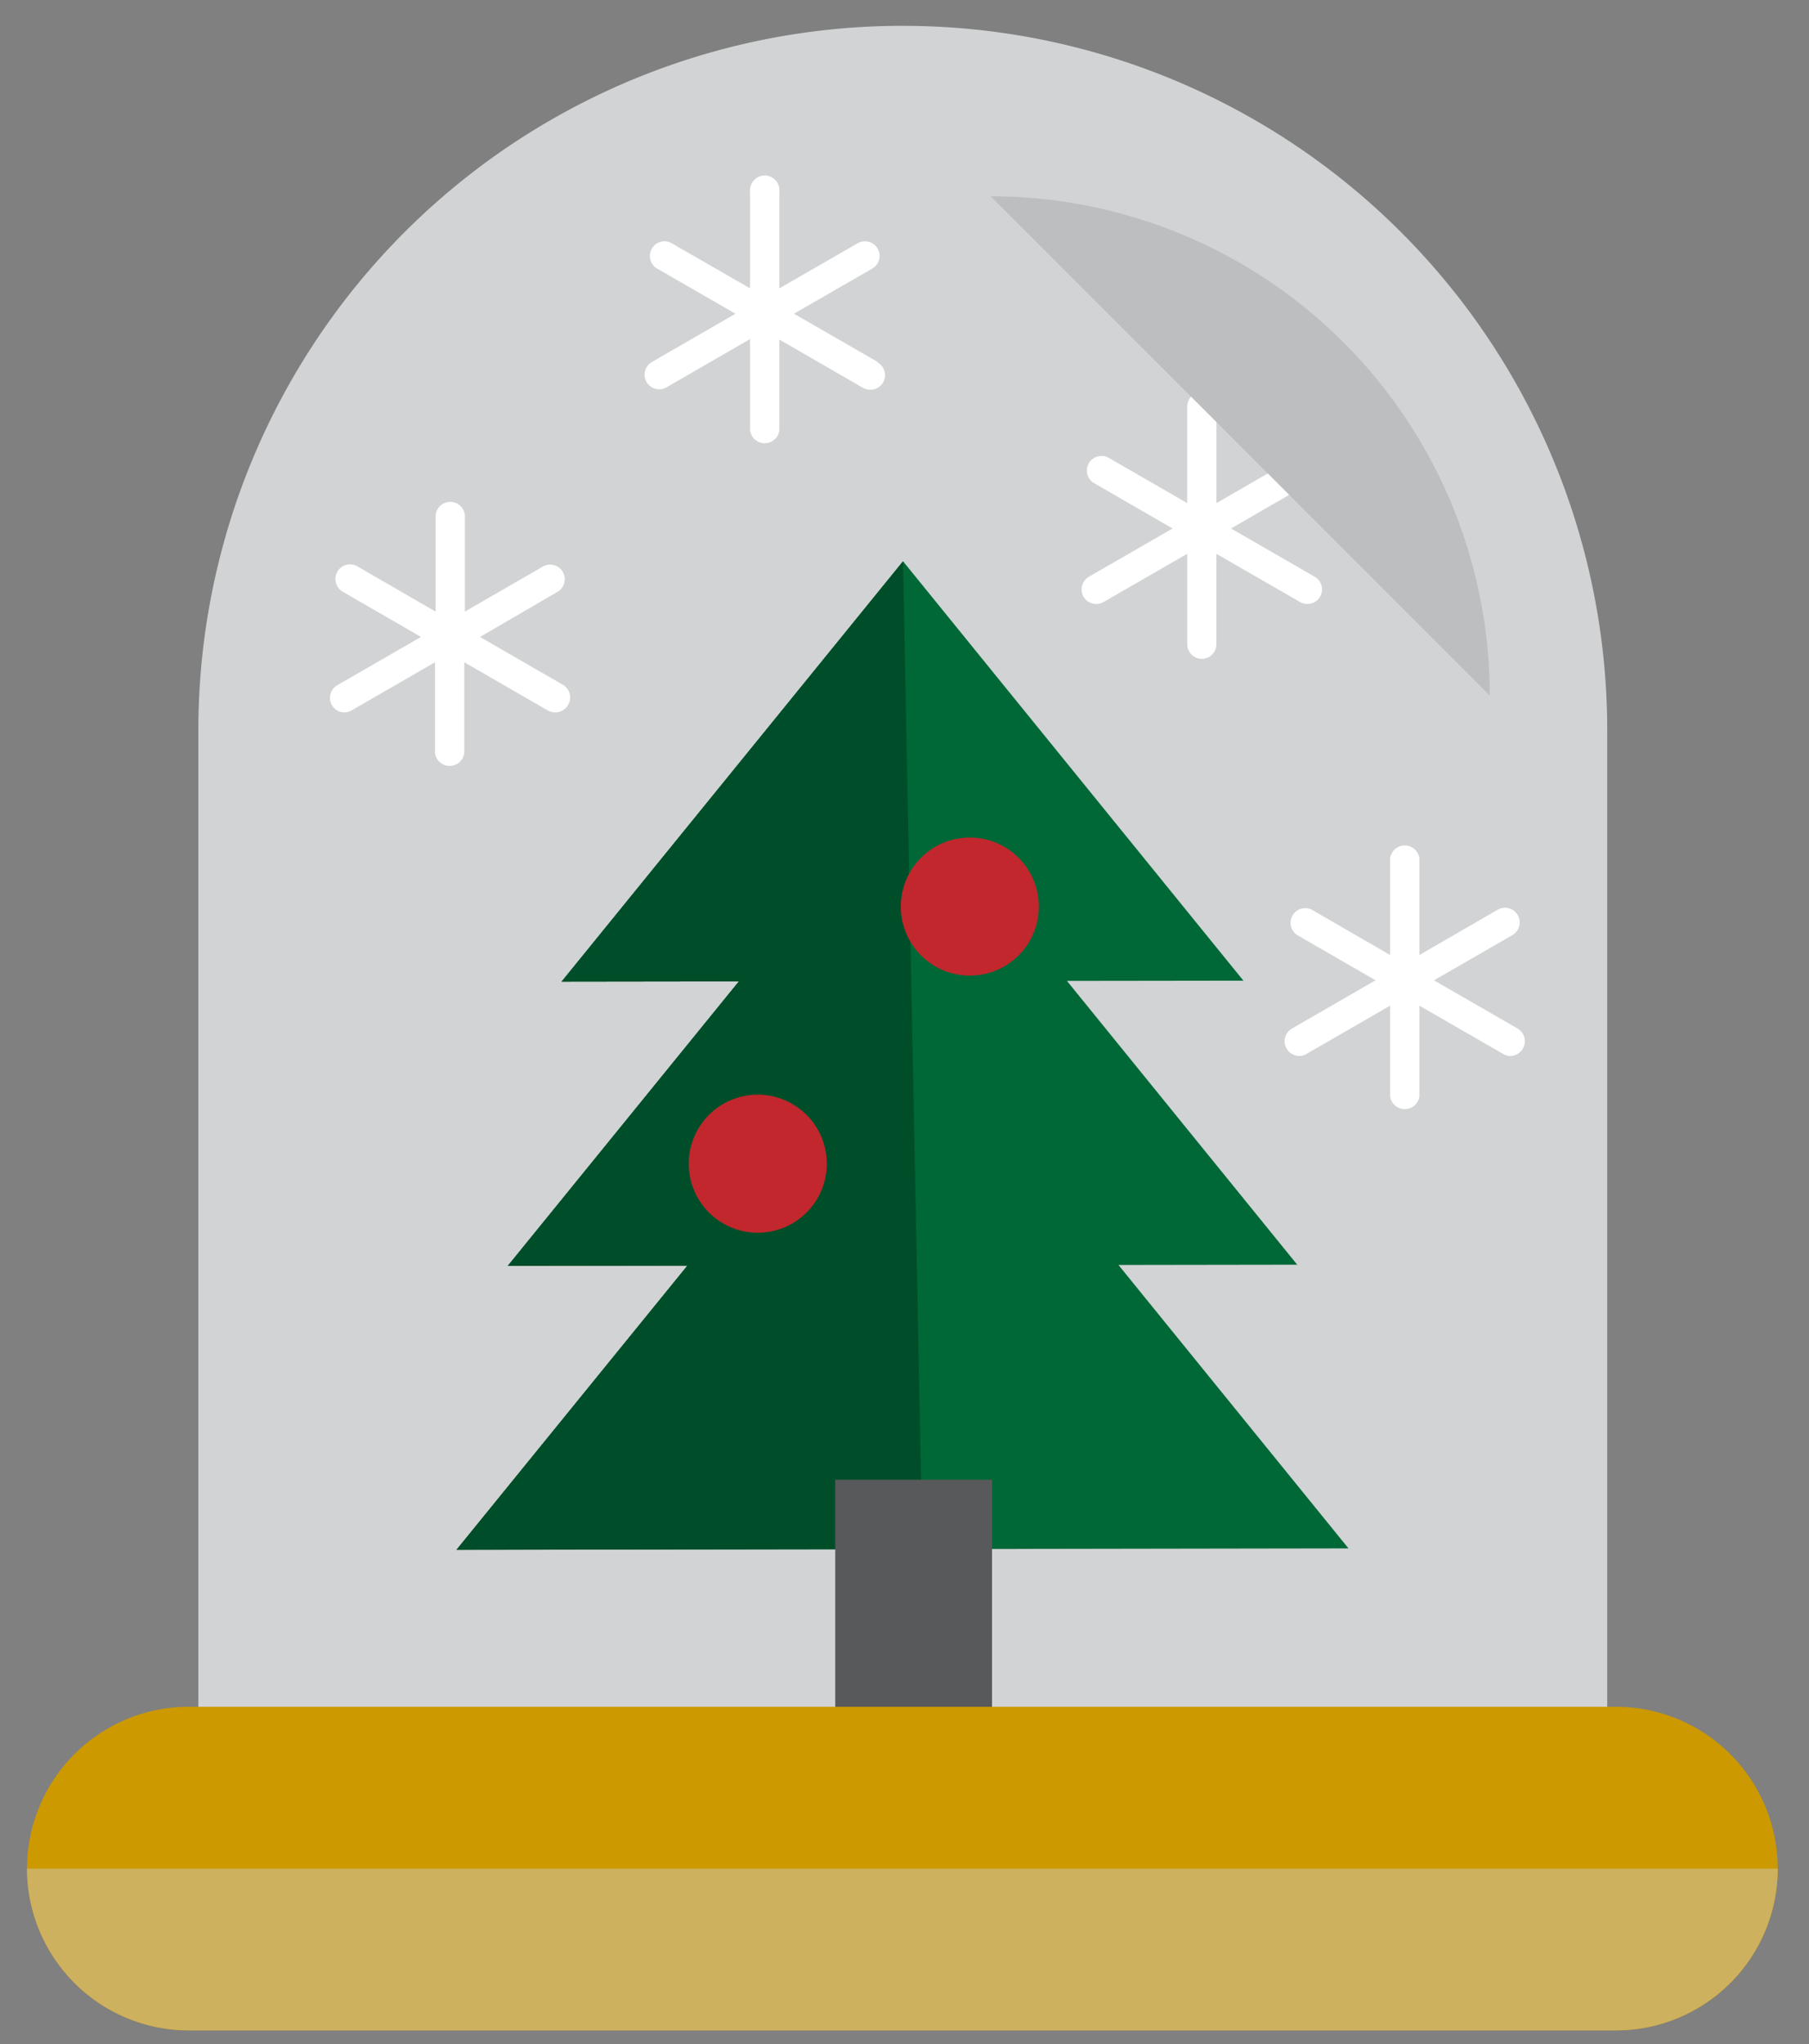 <svg xmlns="http://www.w3.org/2000/svg" width="54" height="61" fill="none" viewBox="0 0 54 61">
  <rect x="0" y="0" width="54" height="61" fill="#808080" stroke="none"/>
  <path fill="#D1D3D4" d="M26.941.77a21.021 21.021 0 00-21.02 21.021v32.133h42.056V21.79A21.02 21.02 0 0026.94.771z"/>
  <path fill="#fff" d="M16.823 20.448l-2.495-1.44 2.323-1.35a.437.437 0 00-.436-.757l-2.337 1.35v-2.88a.44.44 0 00-.875 0v2.88l-2.337-1.35a.435.435 0 10-.436.757l2.337 1.35-2.498 1.44a.436.436 0 00.201.814c.077 0 .153-.02.22-.058l2.495-1.44v2.7a.44.44 0 00.875 0v-2.7l2.495 1.44a.443.443 0 00.598-.158.44.44 0 00-.13-.598zM26.2 10.802l-2.5-1.44 2.338-1.347a.436.436 0 10-.436-.756l-2.337 1.346v-2.88a.44.44 0 10-.875 0v2.88L20.053 7.26a.432.432 0 00-.594.158.436.436 0 00.159.598l2.336 1.347-2.495 1.44a.436.436 0 10.436.756l2.495-1.44v2.715a.44.44 0 00.875 0v-2.7l2.495 1.44a.447.447 0 00.487-.032.436.436 0 00-.047-.725v-.014zM39.245 17.211l-2.499-1.44 2.34-1.35a.436.436 0 10-.435-.757l-2.34 1.35v-2.88a.436.436 0 10-.872 0v2.88l-2.34-1.35a.435.435 0 10-.436.757l2.34 1.35-2.498 1.44a.436.436 0 10.435.756l2.5-1.44v2.7a.435.435 0 10.87 0v-2.7l2.5 1.44a.435.435 0 10.435-.756zM45.305 30.696l-2.499-1.44 2.34-1.35a.437.437 0 00-.439-.757l-2.337 1.35v-2.88a.44.44 0 00-.874 0v2.88l-2.337-1.35a.437.437 0 00-.436.756l2.337 1.35-2.495 1.44a.439.439 0 00.216.818c.077.001.153-.02.22-.061l2.495-1.44v2.7a.44.44 0 00.874 0v-2.7l2.5 1.44c.064.04.139.062.215.061a.44.44 0 00.22-.817z"/>
  <path fill="#006837" d="M40.253 46.208l-6.866-8.458 5.336-.008-6.874-8.469 5.268-.007L26.956 16.75 16.762 29.295l5.293-.007-6.899 8.49 5.362-.007-6.892 8.48 26.627-.043z"/>
  <path fill="#004E29" d="M27.535 46.23l-13.91.02 6.893-8.479-5.362.007 6.9-8.49-5.294.007L26.956 16.75l.58 29.48z"/>
  <path fill="#58595B" d="M29.613 44.159h-4.68V51h4.68V44.16z"/>
  <path fill="#C1272D" d="M28.95 29.115a2.06 2.06 0 100-4.12 2.06 2.06 0 000 4.12zM22.62 36.788a2.06 2.06 0 100-4.12 2.06 2.06 0 000 4.12z"/>
  <path fill="#BCBEC0" d="M44.47 20.754A14.896 14.896 0 0029.574 5.858L44.47 20.754z"/>
  <path fill="#C90" d="M53.068 55.764a4.829 4.829 0 01-4.828 4.828H5.64a4.832 4.832 0 01-4.833-4.828 4.829 4.829 0 014.829-4.829h42.6a4.828 4.828 0 014.829 4.829h.003z"/>
  <path fill="#CEB15F" d="M.807 55.764a4.832 4.832 0 004.829 4.828h42.6a4.829 4.829 0 004.829-4.828H.807z"/>
</svg>
